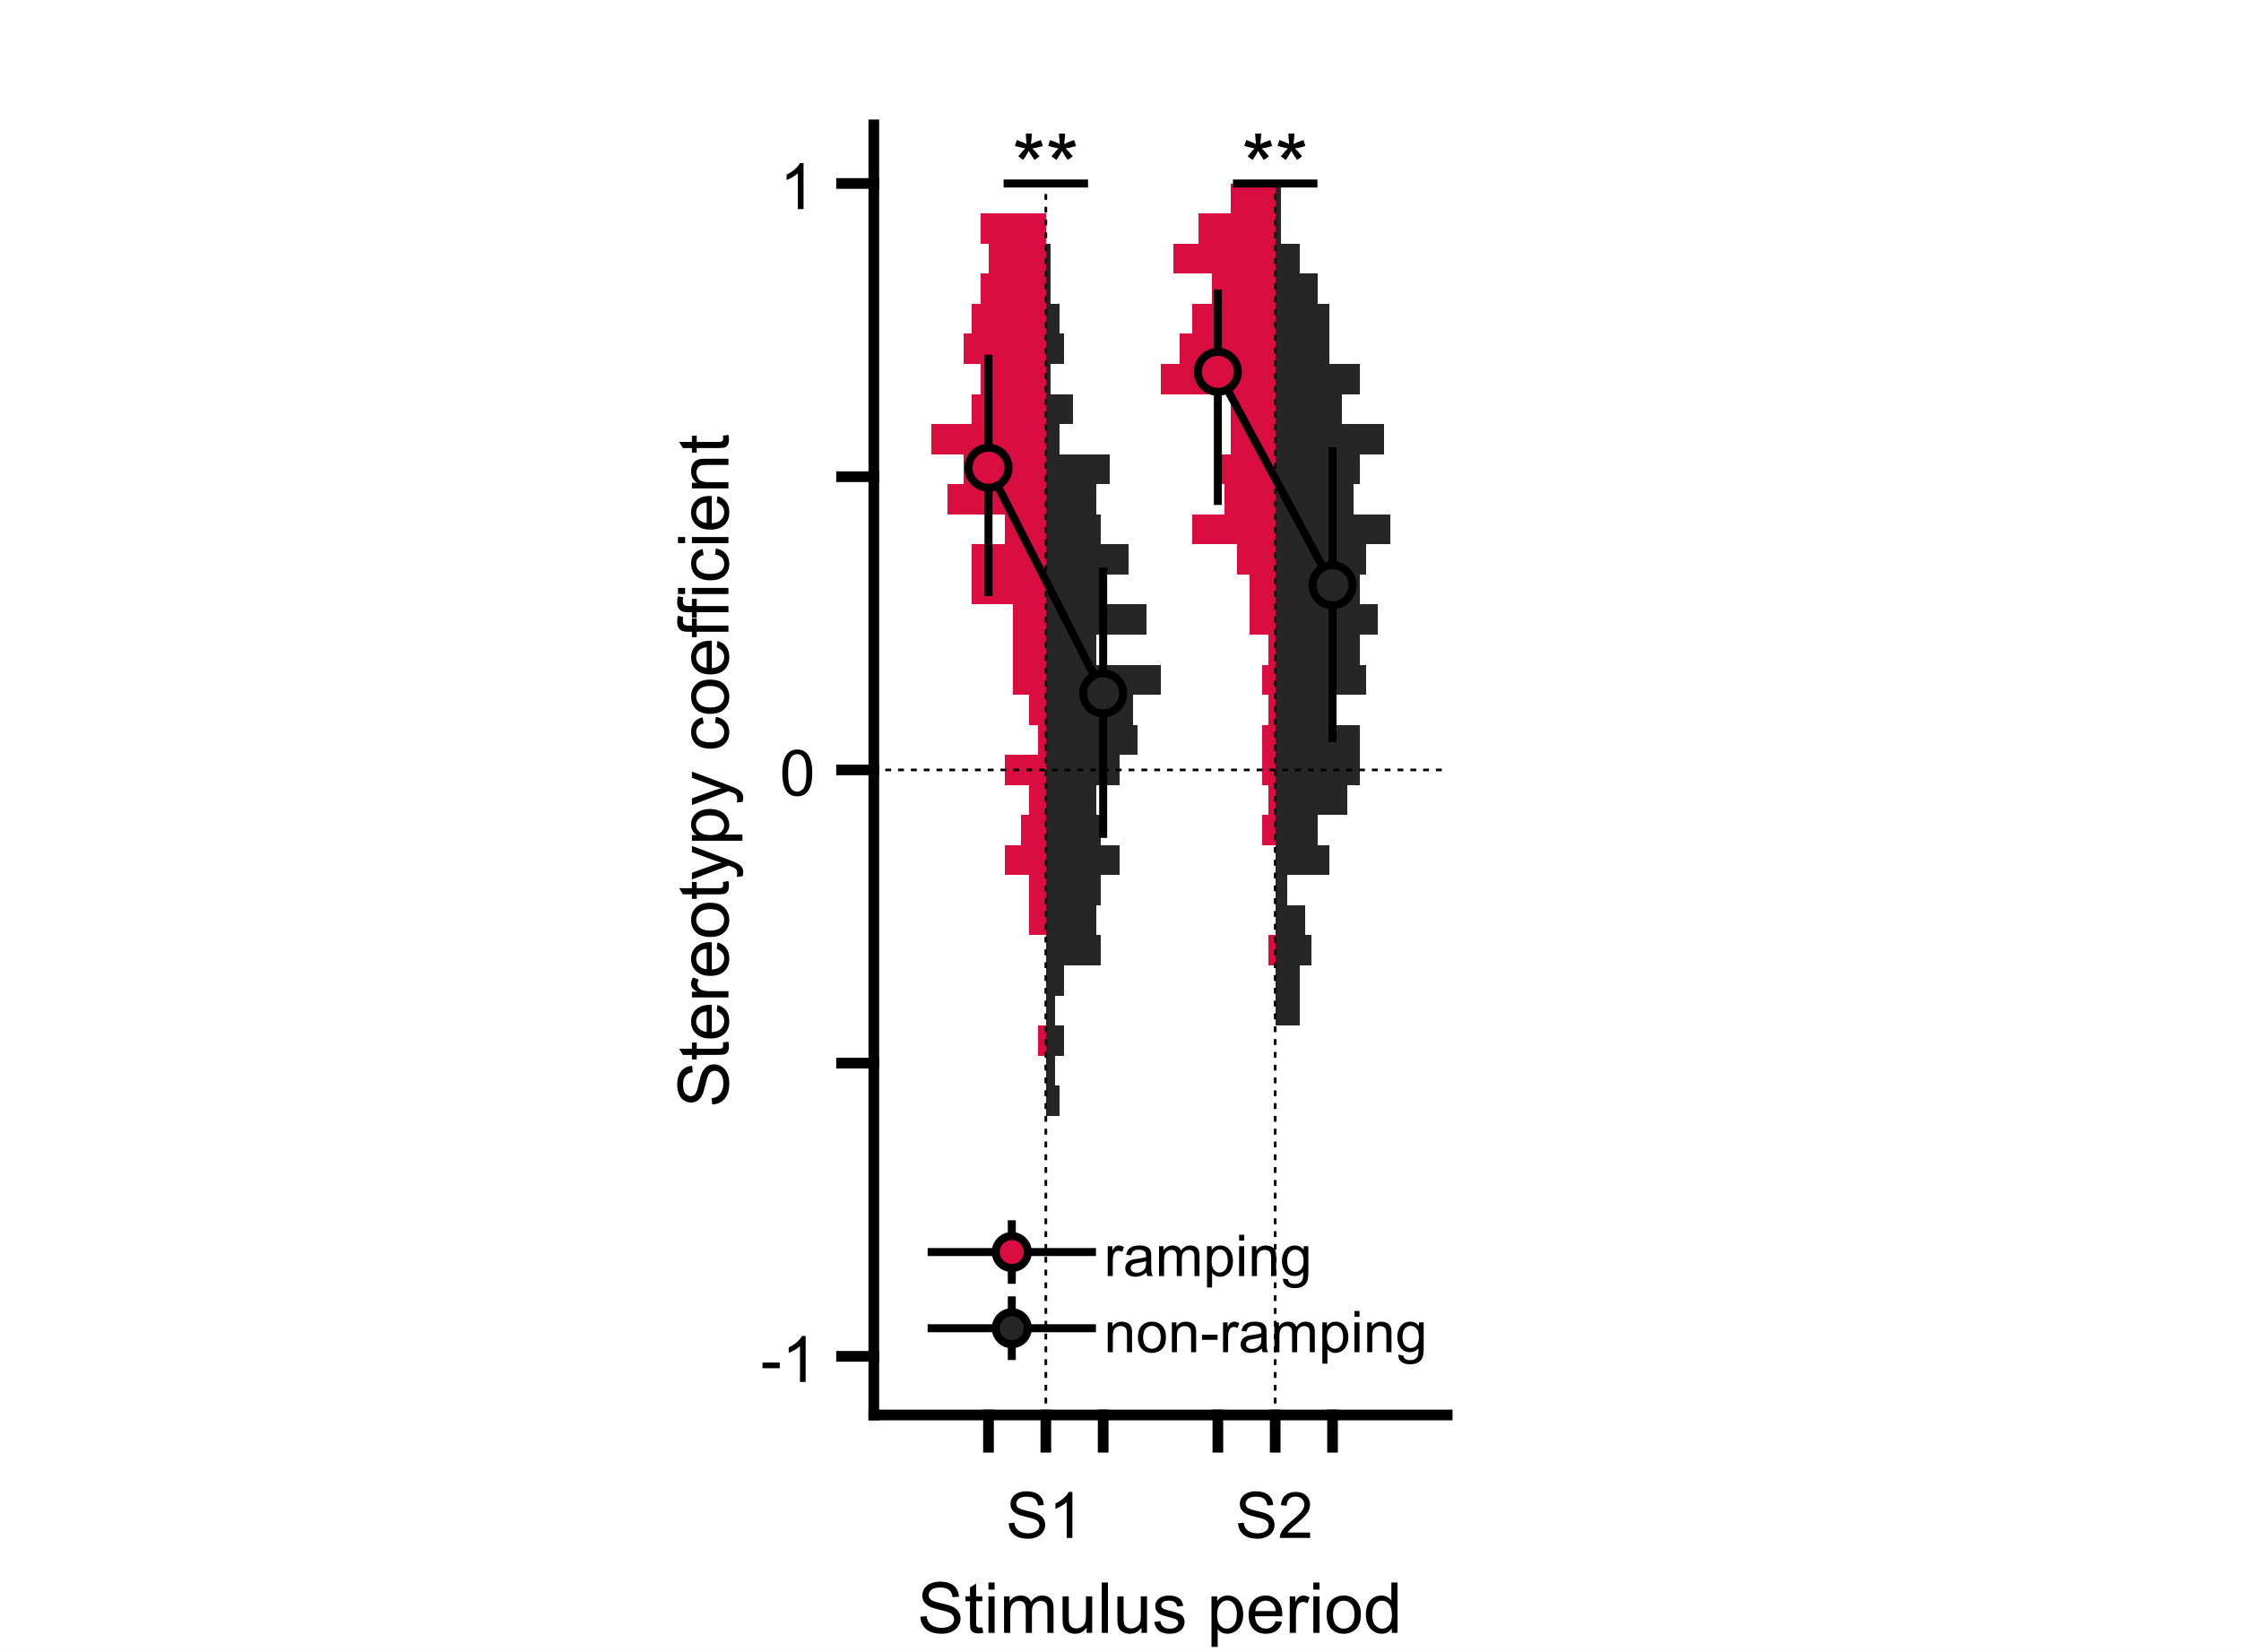 <?xml version="1.0"?>
<!DOCTYPE svg PUBLIC '-//W3C//DTD SVG 1.0//EN'
          'http://www.w3.org/TR/2001/REC-SVG-20010904/DTD/svg10.dtd'>
<svg xmlns:xlink="http://www.w3.org/1999/xlink" style="fill-opacity:1; color-rendering:auto; color-interpolation:auto; text-rendering:auto; stroke:black; stroke-linecap:square; stroke-miterlimit:10; shape-rendering:auto; stroke-opacity:1; fill:black; stroke-dasharray:none; font-weight:normal; stroke-width:1; font-family:'Dialog'; font-style:normal; stroke-linejoin:miter; font-size:12px; stroke-dashoffset:0; image-rendering:auto;" width="700" height="516" xmlns="http://www.w3.org/2000/svg"
><rect width="100%" height="100%" fill="#808080" stroke="none"/><!--Generated by the Batik Graphics2D SVG Generator--><defs id="genericDefs"
  /><g
  ><defs id="defs1"
    ><clipPath clipPathUnits="userSpaceOnUse" id="clipPath1"
      ><path d="M0 0 L700 0 L700 516 L0 516 L0 0 Z"
      /></clipPath
    ></defs
    ><g style="fill:white; stroke:white;"
    ><rect x="0" y="0" width="700" style="clip-path:url(#clipPath1); stroke:none;" height="516"
    /></g
    ><g style="fill:white; text-rendering:optimizeSpeed; color-rendering:optimizeSpeed; image-rendering:optimizeSpeed; shape-rendering:crispEdges; stroke:white; color-interpolation:sRGB;"
    ><rect x="0" width="700" height="516" y="0" style="stroke:none;"
    /></g
    ><g style="text-rendering:geometricPrecision; stroke-width:3.333; color-interpolation:linearRGB; color-rendering:optimizeQuality; image-rendering:optimizeQuality; stroke-linejoin:round;"
    ><line y2="442" style="fill:none;" x1="272.945" x2="452.055" y1="442"
      /><line y2="452.075" style="fill:none;" x1="308.767" x2="308.767" y1="442"
      /><line y2="452.075" style="fill:none;" x1="326.678" x2="326.678" y1="442"
      /><line y2="452.075" style="fill:none;" x1="344.589" x2="344.589" y1="442"
      /><line y2="452.075" style="fill:none;" x1="380.411" x2="380.411" y1="442"
      /><line y2="452.075" style="fill:none;" x1="398.322" x2="398.322" y1="442"
      /><line y2="452.075" style="fill:none;" x1="416.233" x2="416.233" y1="442"
    /></g
    ><g transform="translate(326.678,459.408)" style="font-size:20px; text-rendering:geometricPrecision; color-rendering:optimizeQuality; image-rendering:optimizeQuality; font-family:'SansSerif'; color-interpolation:linearRGB;"
    ><path style="stroke:none;" d="M-11.594 16.406 L-9.812 16.25 Q-9.688 17.312 -9.227 18 Q-8.766 18.688 -7.789 19.117 Q-6.812 19.547 -5.578 19.547 Q-4.5 19.547 -3.672 19.227 Q-2.844 18.906 -2.438 18.344 Q-2.031 17.781 -2.031 17.109 Q-2.031 16.438 -2.422 15.938 Q-2.812 15.438 -3.703 15.094 Q-4.281 14.859 -6.258 14.391 Q-8.234 13.922 -9.016 13.5 Q-10.047 12.969 -10.547 12.172 Q-11.047 11.375 -11.047 10.391 Q-11.047 9.297 -10.438 8.359 Q-9.828 7.422 -8.641 6.93 Q-7.453 6.438 -6.016 6.438 Q-4.422 6.438 -3.203 6.953 Q-1.984 7.469 -1.336 8.461 Q-0.688 9.453 -0.641 10.719 L-2.453 10.859 Q-2.594 9.5 -3.438 8.805 Q-4.281 8.109 -5.938 8.109 Q-7.656 8.109 -8.445 8.742 Q-9.234 9.375 -9.234 10.25 Q-9.234 11.031 -8.672 11.531 Q-8.125 12.031 -5.812 12.547 Q-3.5 13.062 -2.641 13.453 Q-1.391 14.031 -0.797 14.914 Q-0.203 15.797 -0.203 16.953 Q-0.203 18.094 -0.859 19.109 Q-1.516 20.125 -2.742 20.688 Q-3.969 21.25 -5.5 21.25 Q-7.438 21.25 -8.75 20.68 Q-10.062 20.109 -10.812 18.969 Q-11.562 17.828 -11.594 16.406 ZM8.293 21 L6.527 21 L6.527 9.797 Q5.902 10.406 4.871 11.008 Q3.84 11.609 3.012 11.922 L3.012 10.219 Q4.496 9.531 5.598 8.539 Q6.699 7.547 7.152 6.625 L8.293 6.625 L8.293 21 Z"
    /></g
    ><g transform="translate(398.322,459.408)" style="font-size:20px; text-rendering:geometricPrecision; color-rendering:optimizeQuality; image-rendering:optimizeQuality; font-family:'SansSerif'; color-interpolation:linearRGB;"
    ><path style="stroke:none;" d="M-11.594 16.406 L-9.812 16.25 Q-9.688 17.312 -9.227 18 Q-8.766 18.688 -7.789 19.117 Q-6.812 19.547 -5.578 19.547 Q-4.5 19.547 -3.672 19.227 Q-2.844 18.906 -2.438 18.344 Q-2.031 17.781 -2.031 17.109 Q-2.031 16.438 -2.422 15.938 Q-2.812 15.438 -3.703 15.094 Q-4.281 14.859 -6.258 14.391 Q-8.234 13.922 -9.016 13.5 Q-10.047 12.969 -10.547 12.172 Q-11.047 11.375 -11.047 10.391 Q-11.047 9.297 -10.438 8.359 Q-9.828 7.422 -8.641 6.93 Q-7.453 6.438 -6.016 6.438 Q-4.422 6.438 -3.203 6.953 Q-1.984 7.469 -1.336 8.461 Q-0.688 9.453 -0.641 10.719 L-2.453 10.859 Q-2.594 9.5 -3.438 8.805 Q-4.281 8.109 -5.938 8.109 Q-7.656 8.109 -8.445 8.742 Q-9.234 9.375 -9.234 10.25 Q-9.234 11.031 -8.672 11.531 Q-8.125 12.031 -5.812 12.547 Q-3.5 13.062 -2.641 13.453 Q-1.391 14.031 -0.797 14.914 Q-0.203 15.797 -0.203 16.953 Q-0.203 18.094 -0.859 19.109 Q-1.516 20.125 -2.742 20.688 Q-3.969 21.25 -5.5 21.25 Q-7.438 21.25 -8.75 20.68 Q-10.062 20.109 -10.812 18.969 Q-11.562 17.828 -11.594 16.406 ZM10.902 19.312 L10.902 21 L1.449 21 Q1.434 20.359 1.652 19.781 Q2.012 18.812 2.809 17.875 Q3.606 16.938 5.106 15.703 Q7.449 13.797 8.27 12.68 Q9.09 11.562 9.09 10.562 Q9.09 9.516 8.34 8.797 Q7.59 8.078 6.387 8.078 Q5.121 8.078 4.356 8.844 Q3.59 9.609 3.59 10.953 L1.777 10.766 Q1.965 8.75 3.176 7.688 Q4.387 6.625 6.434 6.625 Q8.48 6.625 9.684 7.766 Q10.887 8.906 10.887 10.594 Q10.887 11.453 10.535 12.289 Q10.184 13.125 9.371 14.039 Q8.559 14.953 6.668 16.562 Q5.074 17.891 4.629 18.359 Q4.184 18.828 3.887 19.312 L10.902 19.312 Z"
    /></g
    ><g transform="translate(362.5,487.075)" style="font-size:22px; text-rendering:geometricPrecision; color-rendering:optimizeQuality; image-rendering:optimizeQuality; font-family:'SansSerif'; color-interpolation:linearRGB;"
    ><path style="stroke:none;" d="M-75.016 17.938 L-73.047 17.766 Q-72.906 18.953 -72.398 19.711 Q-71.891 20.469 -70.812 20.938 Q-69.734 21.406 -68.391 21.406 Q-67.203 21.406 -66.289 21.047 Q-65.375 20.688 -64.93 20.07 Q-64.484 19.453 -64.484 18.719 Q-64.484 17.984 -64.914 17.43 Q-65.344 16.875 -66.328 16.5 Q-66.969 16.25 -69.141 15.734 Q-71.312 15.219 -72.172 14.75 Q-73.297 14.156 -73.852 13.281 Q-74.406 12.406 -74.406 11.328 Q-74.406 10.125 -73.734 9.094 Q-73.062 8.062 -71.758 7.523 Q-70.453 6.984 -68.859 6.984 Q-67.109 6.984 -65.773 7.547 Q-64.438 8.109 -63.719 9.203 Q-63 10.297 -62.953 11.688 L-64.953 11.844 Q-65.109 10.344 -66.039 9.578 Q-66.969 8.812 -68.781 8.812 Q-70.672 8.812 -71.539 9.508 Q-72.406 10.203 -72.406 11.188 Q-72.406 12.031 -71.781 12.578 Q-71.188 13.125 -68.648 13.703 Q-66.109 14.281 -65.156 14.703 Q-63.781 15.344 -63.125 16.312 Q-62.469 17.281 -62.469 18.547 Q-62.469 19.812 -63.195 20.922 Q-63.922 22.031 -65.266 22.648 Q-66.609 23.266 -68.297 23.266 Q-70.438 23.266 -71.883 22.641 Q-73.328 22.016 -74.148 20.766 Q-74.969 19.516 -75.016 17.938 ZM-55.654 21.266 L-55.373 22.984 Q-56.185 23.156 -56.842 23.156 Q-57.889 23.156 -58.467 22.82 Q-59.045 22.484 -59.279 21.945 Q-59.514 21.406 -59.514 19.656 L-59.514 13.094 L-60.935 13.094 L-60.935 11.594 L-59.514 11.594 L-59.514 8.766 L-57.592 7.609 L-57.592 11.594 L-55.654 11.594 L-55.654 13.094 L-57.592 13.094 L-57.592 19.766 Q-57.592 20.594 -57.49 20.828 Q-57.389 21.062 -57.162 21.203 Q-56.935 21.344 -56.498 21.344 Q-56.185 21.344 -55.654 21.266 ZM-53.745 9.469 L-53.745 7.25 L-51.823 7.25 L-51.823 9.469 L-53.745 9.469 ZM-53.745 23 L-53.745 11.594 L-51.823 11.594 L-51.823 23 L-53.745 23 ZM-48.873 23 L-48.873 11.594 L-47.139 11.594 L-47.139 13.188 Q-46.607 12.359 -45.717 11.844 Q-44.826 11.328 -43.685 11.328 Q-42.42 11.328 -41.607 11.859 Q-40.795 12.391 -40.467 13.328 Q-39.107 11.328 -36.935 11.328 Q-35.248 11.328 -34.334 12.273 Q-33.42 13.219 -33.42 15.172 L-33.42 23 L-35.342 23 L-35.342 15.812 Q-35.342 14.656 -35.529 14.141 Q-35.717 13.625 -36.209 13.32 Q-36.701 13.016 -37.373 13.016 Q-38.576 13.016 -39.373 13.812 Q-40.17 14.609 -40.17 16.375 L-40.17 23 L-42.092 23 L-42.092 15.594 Q-42.092 14.297 -42.568 13.656 Q-43.045 13.016 -44.123 13.016 Q-44.935 13.016 -45.631 13.445 Q-46.326 13.875 -46.631 14.695 Q-46.935 15.516 -46.935 17.078 L-46.935 23 L-48.873 23 ZM-23.078 23 L-23.078 21.328 Q-24.406 23.266 -26.688 23.266 Q-27.703 23.266 -28.578 22.875 Q-29.453 22.484 -29.875 21.898 Q-30.297 21.312 -30.469 20.469 Q-30.594 19.891 -30.594 18.656 L-30.594 11.594 L-28.656 11.594 L-28.656 17.922 Q-28.656 19.438 -28.547 19.953 Q-28.359 20.719 -27.766 21.156 Q-27.172 21.594 -26.312 21.594 Q-25.438 21.594 -24.672 21.148 Q-23.906 20.703 -23.594 19.938 Q-23.281 19.172 -23.281 17.703 L-23.281 11.594 L-21.344 11.594 L-21.344 23 L-23.078 23 ZM-18.358 23 L-18.358 7.25 L-16.421 7.25 L-16.421 23 L-18.358 23 ZM-5.955 23 L-5.955 21.328 Q-7.283 23.266 -9.565 23.266 Q-10.58 23.266 -11.455 22.875 Q-12.33 22.484 -12.752 21.898 Q-13.174 21.312 -13.346 20.469 Q-13.471 19.891 -13.471 18.656 L-13.471 11.594 L-11.533 11.594 L-11.533 17.922 Q-11.533 19.438 -11.424 19.953 Q-11.236 20.719 -10.643 21.156 Q-10.049 21.594 -9.19 21.594 Q-8.315 21.594 -7.549 21.148 Q-6.783 20.703 -6.471 19.938 Q-6.158 19.172 -6.158 17.703 L-6.158 11.594 L-4.221 11.594 L-4.221 23 L-5.955 23 ZM-1.97 19.594 L-0.048 19.297 Q0.108 20.438 0.843 21.055 Q1.577 21.672 2.905 21.672 Q4.233 21.672 4.882 21.125 Q5.53 20.578 5.53 19.859 Q5.53 19.203 4.952 18.828 Q4.561 18.562 2.983 18.172 Q0.843 17.625 0.022 17.234 Q-0.798 16.844 -1.22 16.148 Q-1.642 15.453 -1.642 14.625 Q-1.642 13.859 -1.29 13.211 Q-0.939 12.562 -0.345 12.125 Q0.108 11.797 0.89 11.562 Q1.671 11.328 2.562 11.328 Q3.905 11.328 4.921 11.719 Q5.936 12.109 6.421 12.766 Q6.905 13.422 7.077 14.531 L5.186 14.797 Q5.061 13.906 4.444 13.414 Q3.827 12.922 2.702 12.922 Q1.358 12.922 0.796 13.359 Q0.233 13.797 0.233 14.391 Q0.233 14.766 0.468 15.078 Q0.702 15.391 1.202 15.594 Q1.499 15.688 2.905 16.078 Q4.968 16.625 5.78 16.977 Q6.593 17.328 7.054 17.992 Q7.515 18.656 7.515 19.641 Q7.515 20.609 6.952 21.469 Q6.39 22.328 5.319 22.797 Q4.249 23.266 2.905 23.266 Q0.686 23.266 -0.477 22.336 Q-1.642 21.406 -1.97 19.594 ZM15.924 27.375 L15.924 11.594 L17.689 11.594 L17.689 13.078 Q18.299 12.203 19.088 11.766 Q19.877 11.328 20.986 11.328 Q22.455 11.328 23.572 12.086 Q24.689 12.844 25.26 14.211 Q25.83 15.578 25.83 17.203 Q25.83 18.953 25.197 20.359 Q24.564 21.766 23.369 22.516 Q22.174 23.266 20.846 23.266 Q19.893 23.266 19.119 22.852 Q18.346 22.438 17.861 21.812 L17.861 27.375 L15.924 27.375 ZM17.674 17.359 Q17.674 19.562 18.564 20.617 Q19.455 21.672 20.721 21.672 Q22.018 21.672 22.932 20.578 Q23.846 19.484 23.846 17.203 Q23.846 15.016 22.947 13.93 Q22.049 12.844 20.814 12.844 Q19.58 12.844 18.627 14 Q17.674 15.156 17.674 17.359 ZM35.972 19.328 L37.972 19.578 Q37.487 21.328 36.214 22.297 Q34.94 23.266 32.94 23.266 Q30.44 23.266 28.98 21.719 Q27.519 20.172 27.519 17.391 Q27.519 14.516 28.995 12.922 Q30.472 11.328 32.847 11.328 Q35.128 11.328 36.581 12.891 Q38.034 14.453 38.034 17.281 Q38.034 17.453 38.019 17.797 L29.503 17.797 Q29.612 19.672 30.573 20.672 Q31.534 21.672 32.956 21.672 Q34.019 21.672 34.769 21.109 Q35.519 20.547 35.972 19.328 ZM29.612 16.203 L35.987 16.203 Q35.862 14.766 35.253 14.047 Q34.331 12.922 32.862 12.922 Q31.534 12.922 30.628 13.812 Q29.722 14.703 29.612 16.203 ZM40.363 23 L40.363 11.594 L42.113 11.594 L42.113 13.328 Q42.77 12.109 43.34 11.719 Q43.91 11.328 44.582 11.328 Q45.566 11.328 46.566 11.953 L45.91 13.75 Q45.191 13.328 44.488 13.328 Q43.848 13.328 43.348 13.711 Q42.848 14.094 42.629 14.766 Q42.301 15.797 42.301 17.031 L42.301 23 L40.363 23 ZM47.736 9.469 L47.736 7.25 L49.658 7.25 L49.658 9.469 L47.736 9.469 ZM47.736 23 L47.736 11.594 L49.658 11.594 L49.658 23 L47.736 23 ZM51.89 17.297 Q51.89 14.125 53.655 12.594 Q55.124 11.328 57.233 11.328 Q59.593 11.328 61.085 12.875 Q62.577 14.422 62.577 17.141 Q62.577 19.344 61.913 20.602 Q61.249 21.859 59.991 22.562 Q58.733 23.266 57.233 23.266 Q54.843 23.266 53.366 21.727 Q51.89 20.188 51.89 17.297 ZM53.874 17.297 Q53.874 19.484 54.827 20.578 Q55.78 21.672 57.233 21.672 Q58.671 21.672 59.632 20.57 Q60.593 19.469 60.593 17.234 Q60.593 15.109 59.632 14.023 Q58.671 12.938 57.233 12.938 Q55.78 12.938 54.827 14.023 Q53.874 15.109 53.874 17.297 ZM72.25 23 L72.25 21.562 Q71.156 23.266 69.047 23.266 Q67.688 23.266 66.547 22.508 Q65.406 21.75 64.773 20.406 Q64.141 19.062 64.141 17.312 Q64.141 15.594 64.711 14.203 Q65.281 12.812 66.422 12.07 Q67.562 11.328 68.969 11.328 Q70 11.328 70.805 11.766 Q71.609 12.203 72.109 12.906 L72.109 7.25 L74.031 7.25 L74.031 23 L72.25 23 ZM66.125 17.312 Q66.125 19.5 67.055 20.586 Q67.984 21.672 69.234 21.672 Q70.5 21.672 71.391 20.633 Q72.281 19.594 72.281 17.469 Q72.281 15.125 71.375 14.031 Q70.469 12.938 69.156 12.938 Q67.859 12.938 66.992 13.992 Q66.125 15.047 66.125 17.312 Z"
    /></g
    ><g style="text-rendering:geometricPrecision; stroke-width:3.333; color-interpolation:linearRGB; color-rendering:optimizeQuality; image-rendering:optimizeQuality; stroke-linejoin:round;"
    ><line y2="39" style="fill:none;" x1="272.945" x2="272.945" y1="442"
      /><line y2="423.682" style="fill:none;" x1="272.945" x2="262.869" y1="423.682"
      /><line y2="332.091" style="fill:none;" x1="272.945" x2="262.869" y1="332.091"
      /><line y2="240.5" style="fill:none;" x1="272.945" x2="262.869" y1="240.5"
      /><line y2="148.909" style="fill:none;" x1="272.945" x2="262.869" y1="148.909"
      /><line y2="57.318" style="fill:none;" x1="272.945" x2="262.869" y1="57.318"
    /></g
    ><g transform="translate(255.536,423.682)" style="font-size:20px; text-rendering:geometricPrecision; color-rendering:optimizeQuality; image-rendering:optimizeQuality; font-family:'SansSerif'; color-interpolation:linearRGB;"
    ><path style="stroke:none;" d="M-17.359 3.703 L-17.359 1.938 L-11.969 1.938 L-11.969 3.703 L-17.359 3.703 ZM-3.887 8 L-5.652 8 L-5.652 -3.203 Q-6.277 -2.594 -7.309 -1.992 Q-8.34 -1.391 -9.168 -1.078 L-9.168 -2.781 Q-7.684 -3.469 -6.582 -4.461 Q-5.481 -5.453 -5.027 -6.375 L-3.887 -6.375 L-3.887 8 Z"
    /></g
    ><g transform="translate(255.536,240.5)" style="font-size:20px; text-rendering:geometricPrecision; color-rendering:optimizeQuality; image-rendering:optimizeQuality; font-family:'SansSerif'; color-interpolation:linearRGB;"
    ><path style="stroke:none;" d="M-11.172 0.938 Q-11.172 -1.594 -10.648 -3.148 Q-10.125 -4.703 -9.094 -5.539 Q-8.062 -6.375 -6.5 -6.375 Q-5.344 -6.375 -4.477 -5.914 Q-3.609 -5.453 -3.047 -4.578 Q-2.484 -3.703 -2.156 -2.445 Q-1.828 -1.188 -1.828 0.938 Q-1.828 3.453 -2.352 5 Q-2.875 6.547 -3.898 7.398 Q-4.922 8.25 -6.5 8.25 Q-8.578 8.25 -9.75 6.766 Q-11.172 4.969 -11.172 0.938 ZM-9.359 0.938 Q-9.359 4.469 -8.539 5.633 Q-7.719 6.797 -6.5 6.797 Q-5.297 6.797 -4.469 5.625 Q-3.641 4.453 -3.641 0.938 Q-3.641 -2.594 -4.469 -3.758 Q-5.297 -4.922 -6.516 -4.922 Q-7.734 -4.922 -8.453 -3.891 Q-9.359 -2.594 -9.359 0.938 Z"
    /></g
    ><g transform="translate(255.536,57.318)" style="font-size:20px; text-rendering:geometricPrecision; color-rendering:optimizeQuality; image-rendering:optimizeQuality; font-family:'SansSerif'; color-interpolation:linearRGB;"
    ><path style="stroke:none;" d="M-4.547 8 L-6.312 8 L-6.312 -3.203 Q-6.938 -2.594 -7.969 -1.992 Q-9 -1.391 -9.828 -1.078 L-9.828 -2.781 Q-8.344 -3.469 -7.242 -4.461 Q-6.141 -5.453 -5.688 -6.375 L-4.547 -6.375 L-4.547 8 Z"
    /></g
    ><g transform="translate(232.536,240.5) rotate(-90)" style="font-size:22px; text-rendering:geometricPrecision; color-rendering:optimizeQuality; image-rendering:optimizeQuality; font-family:'SansSerif'; color-interpolation:linearRGB;"
    ><path style="stroke:none;" d="M-104.516 -10.062 L-102.547 -10.234 Q-102.406 -9.047 -101.898 -8.289 Q-101.391 -7.531 -100.312 -7.062 Q-99.234 -6.594 -97.891 -6.594 Q-96.703 -6.594 -95.789 -6.953 Q-94.875 -7.312 -94.43 -7.93 Q-93.984 -8.547 -93.984 -9.281 Q-93.984 -10.016 -94.414 -10.57 Q-94.844 -11.125 -95.828 -11.5 Q-96.469 -11.75 -98.641 -12.266 Q-100.812 -12.781 -101.672 -13.25 Q-102.797 -13.844 -103.352 -14.719 Q-103.906 -15.594 -103.906 -16.672 Q-103.906 -17.875 -103.234 -18.906 Q-102.562 -19.938 -101.258 -20.477 Q-99.953 -21.016 -98.359 -21.016 Q-96.609 -21.016 -95.273 -20.453 Q-93.938 -19.891 -93.219 -18.797 Q-92.5 -17.703 -92.453 -16.312 L-94.453 -16.156 Q-94.609 -17.656 -95.539 -18.422 Q-96.469 -19.188 -98.281 -19.188 Q-100.172 -19.188 -101.039 -18.492 Q-101.906 -17.797 -101.906 -16.812 Q-101.906 -15.969 -101.281 -15.422 Q-100.688 -14.875 -98.148 -14.297 Q-95.609 -13.719 -94.656 -13.297 Q-93.281 -12.656 -92.625 -11.688 Q-91.969 -10.719 -91.969 -9.453 Q-91.969 -8.188 -92.695 -7.078 Q-93.422 -5.969 -94.766 -5.352 Q-96.109 -4.734 -97.797 -4.734 Q-99.938 -4.734 -101.383 -5.359 Q-102.828 -5.984 -103.648 -7.234 Q-104.469 -8.484 -104.516 -10.062 ZM-85.154 -6.734 L-84.873 -5.016 Q-85.686 -4.844 -86.342 -4.844 Q-87.389 -4.844 -87.967 -5.18 Q-88.545 -5.516 -88.779 -6.055 Q-89.014 -6.594 -89.014 -8.344 L-89.014 -14.906 L-90.436 -14.906 L-90.436 -16.406 L-89.014 -16.406 L-89.014 -19.234 L-87.092 -20.391 L-87.092 -16.406 L-85.154 -16.406 L-85.154 -14.906 L-87.092 -14.906 L-87.092 -8.234 Q-87.092 -7.406 -86.99 -7.172 Q-86.889 -6.938 -86.662 -6.797 Q-86.436 -6.656 -85.998 -6.656 Q-85.686 -6.656 -85.154 -6.734 ZM-75.448 -8.672 L-73.448 -8.422 Q-73.933 -6.672 -75.206 -5.703 Q-76.48 -4.734 -78.48 -4.734 Q-80.98 -4.734 -82.44 -6.281 Q-83.901 -7.828 -83.901 -10.609 Q-83.901 -13.484 -82.425 -15.078 Q-80.948 -16.672 -78.573 -16.672 Q-76.292 -16.672 -74.839 -15.109 Q-73.386 -13.547 -73.386 -10.719 Q-73.386 -10.547 -73.401 -10.203 L-81.917 -10.203 Q-81.808 -8.328 -80.847 -7.328 Q-79.886 -6.328 -78.464 -6.328 Q-77.401 -6.328 -76.651 -6.891 Q-75.901 -7.453 -75.448 -8.672 ZM-81.808 -11.797 L-75.433 -11.797 Q-75.558 -13.234 -76.167 -13.953 Q-77.089 -15.078 -78.558 -15.078 Q-79.886 -15.078 -80.792 -14.188 Q-81.698 -13.297 -81.808 -11.797 ZM-71.057 -5 L-71.057 -16.406 L-69.307 -16.406 L-69.307 -14.672 Q-68.65 -15.891 -68.08 -16.281 Q-67.51 -16.672 -66.838 -16.672 Q-65.853 -16.672 -64.853 -16.047 L-65.51 -14.25 Q-66.228 -14.672 -66.932 -14.672 Q-67.572 -14.672 -68.072 -14.289 Q-68.572 -13.906 -68.791 -13.234 Q-69.119 -12.203 -69.119 -10.969 L-69.119 -5 L-71.057 -5 ZM-55.887 -8.672 L-53.887 -8.422 Q-54.371 -6.672 -55.645 -5.703 Q-56.918 -4.734 -58.918 -4.734 Q-61.418 -4.734 -62.879 -6.281 Q-64.34 -7.828 -64.34 -10.609 Q-64.34 -13.484 -62.863 -15.078 Q-61.387 -16.672 -59.012 -16.672 Q-56.73 -16.672 -55.277 -15.109 Q-53.824 -13.547 -53.824 -10.719 Q-53.824 -10.547 -53.84 -10.203 L-62.355 -10.203 Q-62.246 -8.328 -61.285 -7.328 Q-60.324 -6.328 -58.902 -6.328 Q-57.84 -6.328 -57.09 -6.891 Q-56.34 -7.453 -55.887 -8.672 ZM-62.246 -11.797 L-55.871 -11.797 Q-55.996 -13.234 -56.605 -13.953 Q-57.527 -15.078 -58.996 -15.078 Q-60.324 -15.078 -61.23 -14.188 Q-62.137 -13.297 -62.246 -11.797 ZM-52.183 -10.703 Q-52.183 -13.875 -50.417 -15.406 Q-48.948 -16.672 -46.839 -16.672 Q-44.48 -16.672 -42.987 -15.125 Q-41.495 -13.578 -41.495 -10.859 Q-41.495 -8.656 -42.159 -7.398 Q-42.823 -6.141 -44.081 -5.438 Q-45.339 -4.734 -46.839 -4.734 Q-49.23 -4.734 -50.706 -6.273 Q-52.183 -7.812 -52.183 -10.703 ZM-50.198 -10.703 Q-50.198 -8.516 -49.245 -7.422 Q-48.292 -6.328 -46.839 -6.328 Q-45.401 -6.328 -44.44 -7.43 Q-43.48 -8.531 -43.48 -10.766 Q-43.48 -12.891 -44.44 -13.977 Q-45.401 -15.062 -46.839 -15.062 Q-48.292 -15.062 -49.245 -13.977 Q-50.198 -12.891 -50.198 -10.703 ZM-35.01 -6.734 L-34.728 -5.016 Q-35.541 -4.844 -36.197 -4.844 Q-37.244 -4.844 -37.822 -5.18 Q-38.4 -5.516 -38.635 -6.055 Q-38.869 -6.594 -38.869 -8.344 L-38.869 -14.906 L-40.291 -14.906 L-40.291 -16.406 L-38.869 -16.406 L-38.869 -19.234 L-36.947 -20.391 L-36.947 -16.406 L-35.01 -16.406 L-35.01 -14.906 L-36.947 -14.906 L-36.947 -8.234 Q-36.947 -7.406 -36.846 -7.172 Q-36.744 -6.938 -36.518 -6.797 Q-36.291 -6.656 -35.853 -6.656 Q-35.541 -6.656 -35.01 -6.734 ZM-33.21 -0.609 L-33.413 -2.422 Q-32.788 -2.25 -32.319 -2.25 Q-31.663 -2.25 -31.28 -2.461 Q-30.898 -2.672 -30.648 -3.062 Q-30.46 -3.359 -30.054 -4.5 Q-30.007 -4.672 -29.882 -4.984 L-34.21 -16.406 L-32.132 -16.406 L-29.757 -9.797 Q-29.288 -8.547 -28.929 -7.156 Q-28.601 -8.484 -28.132 -9.766 L-25.694 -16.406 L-23.757 -16.406 L-28.101 -4.812 Q-28.804 -2.922 -29.194 -2.219 Q-29.71 -1.266 -30.374 -0.82 Q-31.038 -0.375 -31.96 -0.375 Q-32.523 -0.375 -33.21 -0.609 ZM-22.116 -0.625 L-22.116 -16.406 L-20.351 -16.406 L-20.351 -14.922 Q-19.741 -15.797 -18.952 -16.234 Q-18.163 -16.672 -17.054 -16.672 Q-15.585 -16.672 -14.468 -15.914 Q-13.351 -15.156 -12.78 -13.789 Q-12.21 -12.422 -12.21 -10.797 Q-12.21 -9.047 -12.843 -7.641 Q-13.476 -6.234 -14.671 -5.484 Q-15.866 -4.734 -17.194 -4.734 Q-18.148 -4.734 -18.921 -5.148 Q-19.694 -5.562 -20.179 -6.188 L-20.179 -0.625 L-22.116 -0.625 ZM-20.366 -10.641 Q-20.366 -8.438 -19.476 -7.383 Q-18.585 -6.328 -17.319 -6.328 Q-16.023 -6.328 -15.108 -7.422 Q-14.194 -8.516 -14.194 -10.797 Q-14.194 -12.984 -15.093 -14.07 Q-15.991 -15.156 -17.226 -15.156 Q-18.46 -15.156 -19.413 -14 Q-20.366 -12.844 -20.366 -10.641 ZM-9.975 -0.609 L-10.178 -2.422 Q-9.553 -2.25 -9.084 -2.25 Q-8.428 -2.25 -8.045 -2.461 Q-7.662 -2.672 -7.412 -3.062 Q-7.225 -3.359 -6.818 -4.5 Q-6.771 -4.672 -6.646 -4.984 L-10.975 -16.406 L-8.896 -16.406 L-6.521 -9.797 Q-6.053 -8.547 -5.693 -7.156 Q-5.365 -8.484 -4.896 -9.766 L-2.459 -16.406 L-0.521 -16.406 L-4.865 -4.812 Q-5.568 -2.922 -5.959 -2.219 Q-6.475 -1.266 -7.139 -0.82 Q-7.803 -0.375 -8.725 -0.375 Q-9.287 -0.375 -9.975 -0.609 ZM14.669 -9.172 L16.575 -8.938 Q16.263 -6.969 14.981 -5.852 Q13.7 -4.734 11.825 -4.734 Q9.481 -4.734 8.06 -6.266 Q6.638 -7.797 6.638 -10.656 Q6.638 -12.516 7.247 -13.898 Q7.856 -15.281 9.114 -15.977 Q10.372 -16.672 11.841 -16.672 Q13.7 -16.672 14.88 -15.727 Q16.06 -14.781 16.388 -13.062 L14.513 -12.766 Q14.247 -13.922 13.56 -14.5 Q12.872 -15.078 11.919 -15.078 Q10.45 -15.078 9.536 -14.031 Q8.622 -12.984 8.622 -10.719 Q8.622 -8.422 9.505 -7.375 Q10.388 -6.328 11.81 -6.328 Q12.95 -6.328 13.708 -7.031 Q14.466 -7.734 14.669 -9.172 ZM17.513 -10.703 Q17.513 -13.875 19.278 -15.406 Q20.747 -16.672 22.856 -16.672 Q25.216 -16.672 26.708 -15.125 Q28.2 -13.578 28.2 -10.859 Q28.2 -8.656 27.536 -7.398 Q26.872 -6.141 25.614 -5.438 Q24.356 -4.734 22.856 -4.734 Q20.466 -4.734 18.989 -6.273 Q17.513 -7.812 17.513 -10.703 ZM19.497 -10.703 Q19.497 -8.516 20.45 -7.422 Q21.403 -6.328 22.856 -6.328 Q24.294 -6.328 25.255 -7.43 Q26.216 -8.531 26.216 -10.766 Q26.216 -12.891 25.255 -13.977 Q24.294 -15.062 22.856 -15.062 Q21.403 -15.062 20.45 -13.977 Q19.497 -12.891 19.497 -10.703 ZM38.279 -8.672 L40.279 -8.422 Q39.795 -6.672 38.522 -5.703 Q37.248 -4.734 35.248 -4.734 Q32.748 -4.734 31.287 -6.281 Q29.826 -7.828 29.826 -10.609 Q29.826 -13.484 31.303 -15.078 Q32.779 -16.672 35.154 -16.672 Q37.435 -16.672 38.889 -15.109 Q40.342 -13.547 40.342 -10.719 Q40.342 -10.547 40.326 -10.203 L31.811 -10.203 Q31.92 -8.328 32.881 -7.328 Q33.842 -6.328 35.264 -6.328 Q36.326 -6.328 37.076 -6.891 Q37.826 -7.453 38.279 -8.672 ZM31.92 -11.797 L38.295 -11.797 Q38.17 -13.234 37.56 -13.953 Q36.639 -15.078 35.17 -15.078 Q33.842 -15.078 32.935 -14.188 Q32.029 -13.297 31.92 -11.797 ZM43.155 -5 L43.155 -14.906 L41.452 -14.906 L41.452 -16.406 L43.155 -16.406 L43.155 -17.625 Q43.155 -18.766 43.358 -19.328 Q43.64 -20.078 44.343 -20.547 Q45.046 -21.016 46.327 -21.016 Q47.14 -21.016 48.124 -20.828 L47.827 -19.141 Q47.233 -19.25 46.702 -19.25 Q45.812 -19.25 45.444 -18.875 Q45.077 -18.5 45.077 -17.469 L45.077 -16.406 L47.312 -16.406 L47.312 -14.906 L45.077 -14.906 L45.077 -5 L43.155 -5 ZM49.268 -5 L49.268 -14.906 L47.565 -14.906 L47.565 -16.406 L49.268 -16.406 L49.268 -17.625 Q49.268 -18.766 49.471 -19.328 Q49.752 -20.078 50.455 -20.547 Q51.158 -21.016 52.44 -21.016 Q53.252 -21.016 54.236 -20.828 L53.94 -19.141 Q53.346 -19.25 52.815 -19.25 Q51.924 -19.25 51.557 -18.875 Q51.19 -18.5 51.19 -17.469 L51.19 -16.406 L53.424 -16.406 L53.424 -14.906 L51.19 -14.906 L51.19 -5 L49.268 -5 ZM54.942 -18.531 L54.942 -20.75 L56.864 -20.75 L56.864 -18.531 L54.942 -18.531 ZM54.942 -5 L54.942 -16.406 L56.864 -16.406 L56.864 -5 L54.942 -5 ZM67.252 -9.172 L69.158 -8.938 Q68.846 -6.969 67.564 -5.852 Q66.283 -4.734 64.408 -4.734 Q62.065 -4.734 60.643 -6.266 Q59.221 -7.797 59.221 -10.656 Q59.221 -12.516 59.83 -13.898 Q60.44 -15.281 61.697 -15.977 Q62.955 -16.672 64.424 -16.672 Q66.283 -16.672 67.463 -15.727 Q68.643 -14.781 68.971 -13.062 L67.096 -12.766 Q66.83 -13.922 66.143 -14.5 Q65.455 -15.078 64.502 -15.078 Q63.033 -15.078 62.119 -14.031 Q61.205 -12.984 61.205 -10.719 Q61.205 -8.422 62.088 -7.375 Q62.971 -6.328 64.393 -6.328 Q65.533 -6.328 66.291 -7.031 Q67.049 -7.734 67.252 -9.172 ZM70.83 -18.531 L70.83 -20.75 L72.752 -20.75 L72.752 -18.531 L70.83 -18.531 ZM70.83 -5 L70.83 -16.406 L72.752 -16.406 L72.752 -5 L70.83 -5 ZM83.515 -8.672 L85.515 -8.422 Q85.03 -6.672 83.757 -5.703 Q82.483 -4.734 80.483 -4.734 Q77.983 -4.734 76.522 -6.281 Q75.061 -7.828 75.061 -10.609 Q75.061 -13.484 76.538 -15.078 Q78.015 -16.672 80.39 -16.672 Q82.671 -16.672 84.124 -15.109 Q85.577 -13.547 85.577 -10.719 Q85.577 -10.547 85.561 -10.203 L77.046 -10.203 Q77.155 -8.328 78.116 -7.328 Q79.077 -6.328 80.499 -6.328 Q81.561 -6.328 82.311 -6.891 Q83.061 -7.453 83.515 -8.672 ZM77.155 -11.797 L83.53 -11.797 Q83.405 -13.234 82.796 -13.953 Q81.874 -15.078 80.405 -15.078 Q79.077 -15.078 78.171 -14.188 Q77.265 -13.297 77.155 -11.797 ZM87.938 -5 L87.938 -16.406 L89.672 -16.406 L89.672 -14.781 Q90.938 -16.672 93.312 -16.672 Q94.344 -16.672 95.203 -16.297 Q96.062 -15.922 96.492 -15.32 Q96.922 -14.719 97.094 -13.891 Q97.203 -13.359 97.203 -12.016 L97.203 -5 L95.266 -5 L95.266 -11.938 Q95.266 -13.125 95.047 -13.711 Q94.828 -14.297 94.25 -14.641 Q93.672 -14.984 92.891 -14.984 Q91.656 -14.984 90.766 -14.203 Q89.875 -13.422 89.875 -11.234 L89.875 -5 L87.938 -5 ZM104.392 -6.734 L104.673 -5.016 Q103.86 -4.844 103.204 -4.844 Q102.157 -4.844 101.579 -5.18 Q101.001 -5.516 100.767 -6.055 Q100.532 -6.594 100.532 -8.344 L100.532 -14.906 L99.11 -14.906 L99.11 -16.406 L100.532 -16.406 L100.532 -19.234 L102.454 -20.391 L102.454 -16.406 L104.392 -16.406 L104.392 -14.906 L102.454 -14.906 L102.454 -8.234 Q102.454 -7.406 102.556 -7.172 Q102.657 -6.938 102.884 -6.797 Q103.11 -6.656 103.548 -6.656 Q103.86 -6.656 104.392 -6.734 Z"
    /></g
    ><g style="fill:rgb(217,13,64); text-rendering:optimizeSpeed; color-rendering:optimizeSpeed; image-rendering:optimizeSpeed; shape-rendering:crispEdges; stroke:rgb(217,13,64); color-interpolation:sRGB;"
    ><path style="stroke:none;" d="M362.5 113.682 L362.5 123.076 L384.391 123.076 L384.391 132.47 L384.391 141.864 L380.411 141.864 L380.411 151.258 L382.401 151.258 L382.401 160.651 L372.451 160.651 L372.451 170.046 L386.382 170.046 L386.382 179.439 L390.362 179.439 L390.362 188.833 L390.362 198.227 L396.332 198.227 L396.332 207.621 L394.342 207.621 L394.342 217.015 L396.332 217.015 L396.332 226.409 L394.342 226.409 L394.342 235.803 L394.342 245.197 L396.332 245.197 L396.332 254.591 L394.342 254.591 L394.342 263.985 L398.322 263.985 L398.322 57.318 L384.391 57.318 L384.391 66.712 L374.441 66.712 L374.441 76.106 L366.48 76.106 L366.48 85.5 L378.421 85.5 L378.421 94.894 L372.451 94.894 L372.451 104.288 L368.47 104.288 L368.47 113.682 ZM396.332 292.167 L396.332 301.561 L398.322 301.561 L398.322 292.167 Z"
      /><path d="M407.749 292.167 L407.749 282.773 L402.093 282.773 L402.093 273.379 L415.291 273.379 L415.291 263.985 L411.52 263.985 L411.52 254.591 L420.947 254.591 L420.947 245.197 L424.718 245.197 L424.718 235.803 L424.718 226.409 L417.176 226.409 L417.176 217.015 L426.603 217.015 L426.603 207.621 L424.718 207.621 L424.718 198.227 L430.374 198.227 L430.374 188.833 L424.718 188.833 L424.718 179.439 L426.603 179.439 L426.603 170.046 L434.144 170.046 L434.144 160.651 L422.832 160.651 L422.832 151.258 L424.718 151.258 L424.718 141.864 L432.259 141.864 L432.259 132.47 L419.061 132.47 L419.061 123.076 L424.718 123.076 L424.718 113.682 L415.291 113.682 L415.291 104.288 L415.291 94.894 L411.52 94.894 L411.52 85.5 L405.864 85.5 L405.864 76.106 L400.208 76.106 L400.208 66.712 L400.208 57.318 L398.322 57.318 L398.322 320.349 L405.864 320.349 L405.864 310.955 L405.864 301.561 L409.635 301.561 L409.635 292.167 Z" style="fill:rgb(38,38,38); stroke:none;"
      /><path style="stroke:none;" d="M290.856 141.864 L301.091 141.864 L301.091 151.258 L295.973 151.258 L295.973 160.651 L313.884 160.651 L313.884 170.046 L303.649 170.046 L303.649 179.439 L303.649 188.833 L316.443 188.833 L316.443 198.227 L316.443 207.621 L316.443 217.015 L321.56 217.015 L321.56 226.409 L324.119 226.409 L324.119 235.803 L313.884 235.803 L313.884 245.197 L321.56 245.197 L321.56 254.591 L319.002 254.591 L319.002 263.985 L313.884 263.985 L313.884 273.379 L321.56 273.379 L321.56 282.773 L321.56 292.167 L326.678 292.167 L326.678 66.712 L306.208 66.712 L306.208 76.106 L308.767 76.106 L308.767 85.5 L306.208 85.5 L306.208 94.894 L303.649 94.894 L303.649 104.288 L301.091 104.288 L301.091 113.682 L306.208 113.682 L306.208 123.076 L303.649 123.076 L303.649 132.47 L290.856 132.47 ZM326.678 329.742 L326.678 320.349 L324.119 320.349 L324.119 329.742 Z"
      /><path d="M332.409 301.561 L343.872 301.561 L343.872 292.167 L342.44 292.167 L342.44 282.773 L343.872 282.773 L343.872 273.379 L349.604 273.379 L349.604 263.985 L343.872 263.985 L343.872 254.591 L342.44 254.591 L342.44 245.197 L349.604 245.197 L349.604 235.803 L355.336 235.803 L355.336 226.409 L353.903 226.409 L353.903 217.015 L362.5 217.015 L362.5 207.621 L342.44 207.621 L342.44 198.227 L358.201 198.227 L358.201 188.833 L345.305 188.833 L345.305 179.439 L352.47 179.439 L352.47 170.046 L343.872 170.046 L343.872 160.651 L342.44 160.651 L342.44 151.258 L346.738 151.258 L346.738 141.864 L330.976 141.864 L330.976 132.47 L335.275 132.47 L335.275 123.076 L328.111 123.076 L328.111 113.682 L332.409 113.682 L332.409 104.288 L330.976 104.288 L330.976 94.894 L328.111 94.894 L328.111 85.5 L328.111 76.106 L326.678 76.106 L326.678 348.53 L330.976 348.53 L330.976 339.136 L329.543 339.136 L329.543 329.742 L332.409 329.742 L332.409 320.349 L329.543 320.349 L329.543 310.955 L332.409 310.955 Z" style="fill:rgb(38,38,38); stroke:none;"
    /></g
    ><g style="stroke-linecap:butt; text-rendering:geometricPrecision; color-rendering:optimizeQuality; image-rendering:optimizeQuality; stroke-linejoin:round; color-interpolation:linearRGB; stroke-width:2.5;"
    ><line y2="216.593" style="fill:none;" x1="308.767" x2="344.589" y1="146.101"
      /><line y2="184.963" style="fill:none;" x1="308.767" x2="308.767" y1="146.101"
      /><line y2="112.048" style="fill:none;" x1="308.767" x2="308.767" y1="146.101"
    /></g
    ><g transform="translate(308.767,146.101)" style="fill:rgb(217,13,64); text-rendering:geometricPrecision; color-rendering:optimizeQuality; image-rendering:optimizeQuality; color-interpolation:linearRGB; stroke:rgb(217,13,64);"
    ><circle r="6.25" style="stroke:none;" cx="0" cy="0"
    /></g
    ><g transform="translate(308.767,146.101)" style="stroke-linecap:butt; text-rendering:geometricPrecision; color-rendering:optimizeQuality; image-rendering:optimizeQuality; stroke-linejoin:round; color-interpolation:linearRGB; stroke-width:2.5;"
    ><path style="stroke:none;" d="M0 -5 C2.761 -5 5 -2.761 5 0 L5 0 C5 2.761 2.761 5 -0 5 C-2.761 5 -5 2.761 -5 -0 C-5 -2.761 -2.761 -5 0 -5 ZM0 -7.5 C-4.142 -7.5 -7.5 -4.142 -7.5 -0 C-7.5 4.142 -4.142 7.5 -0 7.5 C4.142 7.5 7.5 4.142 7.5 0 L7.5 0 C7.5 -4.142 4.142 -7.5 0 -7.5 Z"
      /><line transform="translate(-308.767,-146.101)" x1="344.589" x2="344.589" y1="216.593" style="fill:none;" y2="260.487"
      /><line transform="translate(-308.767,-146.101)" x1="344.589" x2="344.589" y1="216.593" style="fill:none;" y2="178.529"
    /></g
    ><g transform="translate(344.589,216.593)" style="fill:rgb(38,38,38); text-rendering:geometricPrecision; color-rendering:optimizeQuality; image-rendering:optimizeQuality; color-interpolation:linearRGB; stroke:rgb(38,38,38);"
    ><circle r="6.25" style="stroke:none;" cx="0" cy="0"
    /></g
    ><g transform="translate(344.589,216.593)" style="stroke-linecap:butt; text-rendering:geometricPrecision; color-rendering:optimizeQuality; image-rendering:optimizeQuality; stroke-linejoin:round; color-interpolation:linearRGB; stroke-width:2.5;"
    ><path style="stroke:none;" d="M0 -5 C2.761 -5 5 -2.761 5 0 L5 0 C5 2.761 2.761 5 -0 5 C-2.761 5 -5 2.761 -5 -0 C-5 -2.761 -2.761 -5 0 -5 ZM0 -7.5 C-4.142 -7.5 -7.5 -4.142 -7.5 -0 C-7.5 4.142 -4.142 7.5 -0 7.5 C4.142 7.5 7.5 4.142 7.5 0 L7.5 0 C7.5 -4.142 4.142 -7.5 0 -7.5 Z"
      /><line transform="translate(-344.589,-216.593)" x1="380.411" x2="416.233" y1="116.143" style="fill:none;" y2="182.787"
      /><line transform="translate(-344.589,-216.593)" x1="380.411" x2="380.411" y1="116.143" style="fill:none;" y2="156.482"
      /><line transform="translate(-344.589,-216.593)" x1="380.411" x2="380.411" y1="116.143" style="fill:none;" y2="91.701"
    /></g
    ><g transform="translate(380.411,116.143)" style="fill:rgb(217,13,64); text-rendering:geometricPrecision; color-rendering:optimizeQuality; image-rendering:optimizeQuality; color-interpolation:linearRGB; stroke:rgb(217,13,64);"
    ><circle r="6.25" style="stroke:none;" cx="0" cy="0"
    /></g
    ><g transform="translate(380.411,116.143)" style="stroke-linecap:butt; text-rendering:geometricPrecision; color-rendering:optimizeQuality; image-rendering:optimizeQuality; stroke-linejoin:round; color-interpolation:linearRGB; stroke-width:2.5;"
    ><path style="stroke:none;" d="M0 -5 C2.761 -5 5 -2.761 5 0 L5 0 C5 2.761 2.761 5 -0 5 C-2.761 5 -5 2.761 -5 -0 C-5 -2.761 -2.761 -5 0 -5 ZM0 -7.5 C-4.142 -7.5 -7.5 -4.142 -7.5 -0 C-7.5 4.142 -4.142 7.5 -0 7.5 C4.142 7.5 7.5 4.142 7.5 0 L7.5 0 C7.5 -4.142 4.142 -7.5 0 -7.5 Z"
      /><line transform="translate(-380.411,-116.143)" x1="416.233" x2="416.233" y1="182.787" style="fill:none;" y2="230.56"
      /><line transform="translate(-380.411,-116.143)" x1="416.233" x2="416.233" y1="182.787" style="fill:none;" y2="140.97"
    /></g
    ><g transform="translate(416.233,182.787)" style="fill:rgb(38,38,38); text-rendering:geometricPrecision; color-rendering:optimizeQuality; image-rendering:optimizeQuality; color-interpolation:linearRGB; stroke:rgb(38,38,38);"
    ><circle r="6.25" style="stroke:none;" cx="0" cy="0"
    /></g
    ><g transform="translate(416.233,182.787)" style="stroke-linecap:butt; text-rendering:geometricPrecision; color-rendering:optimizeQuality; image-rendering:optimizeQuality; stroke-linejoin:round; color-interpolation:linearRGB; stroke-width:2.5;"
    ><path style="stroke:none;" d="M0 -5 C2.761 -5 5 -2.761 5 0 L5 0 C5 2.761 2.761 5 -0 5 C-2.761 5 -5 2.761 -5 -0 C-5 -2.761 -2.761 -5 0 -5 ZM0 -7.5 C-4.142 -7.5 -7.5 -4.142 -7.5 -0 C-7.5 4.142 -4.142 7.5 -0 7.5 C4.142 7.5 7.5 4.142 7.5 0 L7.5 0 C7.5 -4.142 4.142 -7.5 0 -7.5 Z"
    /></g
    ><g style="stroke-linecap:butt; text-rendering:geometricPrecision; image-rendering:optimizeQuality; color-rendering:optimizeQuality; stroke-linejoin:bevel; stroke-dasharray:1,3; color-interpolation:linearRGB; stroke-width:0.833; stroke-miterlimit:1;"
    ><line y2="240.5" style="fill:none;" x1="272.945" x2="452.055" y1="240.5"
      /><line y2="57.318" style="fill:none;" x1="326.678" x2="326.678" y1="442"
    /></g
    ><g style="stroke-linecap:butt; text-rendering:geometricPrecision; color-rendering:optimizeQuality; image-rendering:optimizeQuality; stroke-linejoin:round; color-interpolation:linearRGB; stroke-width:2.5;"
    ><line y2="57.318" style="fill:none;" x1="314.737" x2="338.618" y1="57.318"
    /></g
    ><g transform="translate(326.678,67.393)" style="font-size:26.667px; text-rendering:geometricPrecision; color-rendering:optimizeQuality; image-rendering:optimizeQuality; font-family:'SansSerif'; color-interpolation:linearRGB;"
    ><path style="stroke:none;" d="M-9.656 -21.781 L-9.047 -23.656 Q-6.953 -22.922 -6 -22.375 Q-6.25 -24.766 -6.266 -25.656 L-4.359 -25.656 Q-4.391 -24.359 -4.656 -22.391 Q-3.297 -23.078 -1.547 -23.656 L-0.938 -21.781 Q-2.609 -21.234 -4.219 -21.047 Q-3.422 -20.344 -1.953 -18.547 L-3.531 -17.438 Q-4.297 -18.469 -5.344 -20.266 Q-6.328 -18.406 -7.062 -17.438 L-8.609 -18.547 Q-7.078 -20.438 -6.422 -21.047 Q-8.125 -21.375 -9.656 -21.781 ZM0.717 -21.781 L1.327 -23.656 Q3.42 -22.922 4.374 -22.375 Q4.124 -24.766 4.108 -25.656 L6.014 -25.656 Q5.983 -24.359 5.717 -22.391 Q7.077 -23.078 8.827 -23.656 L9.436 -21.781 Q7.764 -21.234 6.155 -21.047 Q6.952 -20.344 8.42 -18.547 L6.842 -17.438 Q6.077 -18.469 5.03 -20.266 Q4.045 -18.406 3.311 -17.438 L1.764 -18.547 Q3.295 -20.438 3.952 -21.047 Q2.249 -21.375 0.717 -21.781 Z"
    /></g
    ><g style="stroke-linecap:butt; text-rendering:geometricPrecision; image-rendering:optimizeQuality; color-rendering:optimizeQuality; stroke-linejoin:bevel; stroke-dasharray:1,3; color-interpolation:linearRGB; stroke-width:0.833; stroke-miterlimit:1;"
    ><line y2="57.318" style="fill:none;" x1="398.322" x2="398.322" y1="442"
    /></g
    ><g style="stroke-linecap:butt; text-rendering:geometricPrecision; color-rendering:optimizeQuality; image-rendering:optimizeQuality; stroke-linejoin:round; color-interpolation:linearRGB; stroke-width:2.5;"
    ><line y2="57.318" style="fill:none;" x1="386.382" x2="410.263" y1="57.318"
    /></g
    ><g transform="translate(398.322,67.393)" style="font-size:26.667px; text-rendering:geometricPrecision; color-rendering:optimizeQuality; image-rendering:optimizeQuality; font-family:'SansSerif'; color-interpolation:linearRGB;"
    ><path style="stroke:none;" d="M-9.656 -21.781 L-9.047 -23.656 Q-6.953 -22.922 -6 -22.375 Q-6.25 -24.766 -6.266 -25.656 L-4.359 -25.656 Q-4.391 -24.359 -4.656 -22.391 Q-3.297 -23.078 -1.547 -23.656 L-0.938 -21.781 Q-2.609 -21.234 -4.219 -21.047 Q-3.422 -20.344 -1.953 -18.547 L-3.531 -17.438 Q-4.297 -18.469 -5.344 -20.266 Q-6.328 -18.406 -7.062 -17.438 L-8.609 -18.547 Q-7.078 -20.438 -6.422 -21.047 Q-8.125 -21.375 -9.656 -21.781 ZM0.717 -21.781 L1.327 -23.656 Q3.42 -22.922 4.374 -22.375 Q4.124 -24.766 4.108 -25.656 L6.014 -25.656 Q5.983 -24.359 5.717 -22.391 Q7.077 -23.078 8.827 -23.656 L9.436 -21.781 Q7.764 -21.234 6.155 -21.047 Q6.952 -20.344 8.42 -18.547 L6.842 -17.438 Q6.077 -18.469 5.03 -20.266 Q4.045 -18.406 3.311 -17.438 L1.764 -18.547 Q3.295 -20.438 3.952 -21.047 Q2.249 -21.375 0.717 -21.781 Z"
    /></g
    ><g transform="translate(344.839,391.102)" style="font-size:18px; text-rendering:geometricPrecision; color-rendering:optimizeQuality; image-rendering:optimizeQuality; font-family:'SansSerif'; color-interpolation:linearRGB;"
    ><path style="stroke:none;" d="M1.172 7.5 L1.172 -1.828 L2.594 -1.828 L2.594 -0.422 Q3.141 -1.406 3.602 -1.727 Q4.062 -2.047 4.609 -2.047 Q5.422 -2.047 6.234 -1.531 L5.703 -0.062 Q5.109 -0.406 4.531 -0.406 Q4.016 -0.406 3.602 -0.094 Q3.188 0.219 3.016 0.766 Q2.75 1.609 2.75 2.609 L2.75 7.5 L1.172 7.5 ZM13.275 6.344 Q12.4 7.094 11.58 7.406 Q10.76 7.719 9.838 7.719 Q8.291 7.719 7.471 6.961 Q6.65 6.203 6.65 5.031 Q6.65 4.359 6.963 3.789 Q7.275 3.219 7.775 2.875 Q8.275 2.531 8.916 2.359 Q9.385 2.234 10.322 2.125 Q12.229 1.891 13.135 1.578 Q13.15 1.25 13.15 1.156 Q13.15 0.203 12.697 -0.203 Q12.088 -0.734 10.9 -0.734 Q9.775 -0.734 9.244 -0.344 Q8.713 0.047 8.463 1.047 L6.916 0.828 Q7.135 -0.172 7.611 -0.781 Q8.088 -1.391 9.002 -1.719 Q9.916 -2.047 11.135 -2.047 Q12.322 -2.047 13.072 -1.766 Q13.822 -1.484 14.174 -1.055 Q14.525 -0.625 14.666 0.016 Q14.744 0.422 14.744 1.484 L14.744 3.594 Q14.744 5.797 14.846 6.383 Q14.947 6.969 15.244 7.5 L13.588 7.5 Q13.338 7 13.275 6.344 ZM13.135 2.812 Q12.275 3.172 10.557 3.406 Q9.588 3.547 9.182 3.727 Q8.775 3.906 8.557 4.242 Q8.338 4.578 8.338 5 Q8.338 5.625 8.815 6.047 Q9.291 6.469 10.213 6.469 Q11.135 6.469 11.846 6.07 Q12.557 5.672 12.885 4.984 Q13.135 4.438 13.135 3.391 L13.135 2.812 ZM17.192 7.5 L17.192 -1.828 L18.614 -1.828 L18.614 -0.531 Q19.052 -1.203 19.778 -1.625 Q20.505 -2.047 21.442 -2.047 Q22.474 -2.047 23.138 -1.617 Q23.802 -1.188 24.067 -0.406 Q25.177 -2.047 26.958 -2.047 Q28.349 -2.047 29.091 -1.273 Q29.833 -0.5 29.833 1.094 L29.833 7.5 L28.27 7.5 L28.27 1.625 Q28.27 0.672 28.114 0.25 Q27.958 -0.172 27.552 -0.422 Q27.145 -0.672 26.599 -0.672 Q25.614 -0.672 24.966 -0.016 Q24.317 0.641 24.317 2.078 L24.317 7.5 L22.739 7.5 L22.739 1.438 Q22.739 0.375 22.349 -0.148 Q21.958 -0.672 21.083 -0.672 Q20.411 -0.672 19.849 -0.32 Q19.286 0.031 19.028 0.703 Q18.77 1.375 18.77 2.656 L18.77 7.5 L17.192 7.5 ZM32.187 11.078 L32.187 -1.828 L33.624 -1.828 L33.624 -0.625 Q34.14 -1.328 34.78 -1.688 Q35.421 -2.047 36.327 -2.047 Q37.53 -2.047 38.444 -1.43 Q39.358 -0.812 39.827 0.305 Q40.296 1.422 40.296 2.766 Q40.296 4.188 39.78 5.336 Q39.265 6.484 38.28 7.102 Q37.296 7.719 36.218 7.719 Q35.437 7.719 34.804 7.383 Q34.171 7.047 33.765 6.531 L33.765 11.078 L32.187 11.078 ZM33.624 2.891 Q33.624 4.688 34.351 5.547 Q35.077 6.406 36.108 6.406 Q37.171 6.406 37.921 5.516 Q38.671 4.625 38.671 2.75 Q38.671 0.969 37.937 0.078 Q37.202 -0.812 36.187 -0.812 Q35.171 -0.812 34.398 0.133 Q33.624 1.078 33.624 2.891 ZM42.213 -3.562 L42.213 -5.391 L43.791 -5.391 L43.791 -3.562 L42.213 -3.562 ZM42.213 7.5 L42.213 -1.828 L43.791 -1.828 L43.791 7.5 L42.213 7.5 ZM46.196 7.5 L46.196 -1.828 L47.618 -1.828 L47.618 -0.5 Q48.649 -2.047 50.587 -2.047 Q51.431 -2.047 52.142 -1.742 Q52.852 -1.438 53.204 -0.945 Q53.556 -0.453 53.696 0.219 Q53.774 0.656 53.774 1.766 L53.774 7.5 L52.196 7.5 L52.196 1.828 Q52.196 0.859 52.017 0.375 Q51.837 -0.109 51.36 -0.391 Q50.884 -0.672 50.259 -0.672 Q49.243 -0.672 48.509 -0.031 Q47.774 0.609 47.774 2.406 L47.774 7.5 L46.196 7.5 ZM55.91 8.281 L57.457 8.5 Q57.551 9.219 57.988 9.547 Q58.582 9.984 59.598 9.984 Q60.691 9.984 61.293 9.539 Q61.895 9.094 62.098 8.312 Q62.223 7.828 62.223 6.281 Q61.176 7.5 59.629 7.5 Q57.707 7.5 56.652 6.109 Q55.598 4.719 55.598 2.781 Q55.598 1.438 56.082 0.312 Q56.566 -0.812 57.488 -1.43 Q58.41 -2.047 59.645 -2.047 Q61.301 -2.047 62.363 -0.703 L62.363 -1.828 L63.832 -1.828 L63.832 6.234 Q63.832 8.422 63.387 9.328 Q62.941 10.234 61.98 10.758 Q61.02 11.281 59.613 11.281 Q57.941 11.281 56.91 10.531 Q55.879 9.781 55.91 8.281 ZM57.223 2.672 Q57.223 4.5 57.957 5.344 Q58.691 6.188 59.785 6.188 Q60.879 6.188 61.613 5.352 Q62.348 4.516 62.348 2.719 Q62.348 1 61.59 0.133 Q60.832 -0.734 59.754 -0.734 Q58.707 -0.734 57.965 0.125 Q57.223 0.984 57.223 2.672 Z"
    /></g
    ><g style="stroke-linecap:butt; text-rendering:geometricPrecision; color-rendering:optimizeQuality; image-rendering:optimizeQuality; stroke-linejoin:round; color-interpolation:linearRGB; stroke-width:2.5;"
    ><line y2="391.102" style="fill:none;" x1="291.007" x2="341.083" y1="391.102"
      /><line y2="382.414" style="fill:none;" x1="316.045" x2="316.045" y1="399.789"
    /></g
    ><g transform="translate(316.045,391.102)" style="fill:rgb(217,13,64); text-rendering:geometricPrecision; color-rendering:optimizeQuality; image-rendering:optimizeQuality; color-interpolation:linearRGB; stroke:rgb(217,13,64);"
    ><circle r="5" style="stroke:none;" cx="0" cy="0"
    /></g
    ><g transform="translate(316.045,391.102)" style="stroke-linecap:butt; text-rendering:geometricPrecision; color-rendering:optimizeQuality; image-rendering:optimizeQuality; stroke-linejoin:round; color-interpolation:linearRGB; stroke-width:2.5;"
    ><path style="stroke:none;" d="M0 -3.75 C2.071 -3.75 3.75 -2.071 3.75 0 L3.75 0 C3.75 2.071 2.071 3.75 -0 3.75 C-2.071 3.75 -3.75 2.071 -3.75 -0 C-3.75 -2.071 -2.071 -3.75 0 -3.75 ZM0 -6.25 C-3.452 -6.25 -6.25 -3.452 -6.25 -0 C-6.25 3.452 -3.452 6.25 -0 6.25 C3.452 6.25 6.25 3.452 6.25 0 L6.25 0 C6.25 -3.452 3.452 -6.25 0 -6.25 Z"
    /></g
    ><g transform="translate(344.839,414.898)" style="font-size:18px; text-rendering:geometricPrecision; color-rendering:optimizeQuality; image-rendering:optimizeQuality; font-family:'SansSerif'; color-interpolation:linearRGB;"
    ><path style="stroke:none;" d="M1.188 7.5 L1.188 -1.828 L2.609 -1.828 L2.609 -0.5 Q3.641 -2.047 5.578 -2.047 Q6.422 -2.047 7.133 -1.742 Q7.844 -1.438 8.195 -0.945 Q8.547 -0.453 8.688 0.219 Q8.766 0.656 8.766 1.766 L8.766 7.5 L7.188 7.5 L7.188 1.828 Q7.188 0.859 7.008 0.375 Q6.828 -0.109 6.352 -0.391 Q5.875 -0.672 5.25 -0.672 Q4.234 -0.672 3.5 -0.031 Q2.766 0.609 2.766 2.406 L2.766 7.5 L1.188 7.5 ZM10.604 2.828 Q10.604 0.234 12.058 -1.016 Q13.261 -2.047 14.979 -2.047 Q16.917 -2.047 18.136 -0.781 Q19.355 0.484 19.355 2.703 Q19.355 4.5 18.815 5.531 Q18.276 6.562 17.245 7.141 Q16.214 7.719 14.979 7.719 Q13.026 7.719 11.815 6.461 Q10.604 5.203 10.604 2.828 ZM12.229 2.828 Q12.229 4.625 13.011 5.516 Q13.792 6.406 14.979 6.406 Q16.167 6.406 16.948 5.508 Q17.73 4.609 17.73 2.781 Q17.73 1.047 16.94 0.156 Q16.151 -0.734 14.979 -0.734 Q13.792 -0.734 13.011 0.156 Q12.229 1.047 12.229 2.828 ZM21.209 7.5 L21.209 -1.828 L22.631 -1.828 L22.631 -0.5 Q23.662 -2.047 25.6 -2.047 Q26.443 -2.047 27.154 -1.742 Q27.865 -1.438 28.217 -0.945 Q28.568 -0.453 28.709 0.219 Q28.787 0.656 28.787 1.766 L28.787 7.5 L27.209 7.5 L27.209 1.828 Q27.209 0.859 27.029 0.375 Q26.85 -0.109 26.373 -0.391 Q25.896 -0.672 25.271 -0.672 Q24.256 -0.672 23.521 -0.031 Q22.787 0.609 22.787 2.406 L22.787 7.5 L21.209 7.5 ZM30.61 3.625 L30.61 2.047 L35.47 2.047 L35.47 3.625 L30.61 3.625 ZM37.198 7.5 L37.198 -1.828 L38.62 -1.828 L38.62 -0.422 Q39.167 -1.406 39.628 -1.727 Q40.089 -2.047 40.636 -2.047 Q41.448 -2.047 42.261 -1.531 L41.73 -0.062 Q41.136 -0.406 40.558 -0.406 Q40.042 -0.406 39.628 -0.094 Q39.214 0.219 39.042 0.766 Q38.776 1.609 38.776 2.609 L38.776 7.5 L37.198 7.5 ZM49.302 6.344 Q48.427 7.094 47.606 7.406 Q46.786 7.719 45.864 7.719 Q44.317 7.719 43.497 6.961 Q42.677 6.203 42.677 5.031 Q42.677 4.359 42.989 3.789 Q43.302 3.219 43.802 2.875 Q44.302 2.531 44.942 2.359 Q45.411 2.234 46.349 2.125 Q48.255 1.891 49.161 1.578 Q49.177 1.25 49.177 1.156 Q49.177 0.203 48.724 -0.203 Q48.114 -0.734 46.927 -0.734 Q45.802 -0.734 45.27 -0.344 Q44.739 0.047 44.489 1.047 L42.942 0.828 Q43.161 -0.172 43.638 -0.781 Q44.114 -1.391 45.028 -1.719 Q45.942 -2.047 47.161 -2.047 Q48.349 -2.047 49.099 -1.766 Q49.849 -1.484 50.2 -1.055 Q50.552 -0.625 50.692 0.016 Q50.77 0.422 50.77 1.484 L50.77 3.594 Q50.77 5.797 50.872 6.383 Q50.974 6.969 51.27 7.5 L49.614 7.5 Q49.364 7 49.302 6.344 ZM49.161 2.812 Q48.302 3.172 46.583 3.406 Q45.614 3.547 45.208 3.727 Q44.802 3.906 44.583 4.242 Q44.364 4.578 44.364 5 Q44.364 5.625 44.841 6.047 Q45.317 6.469 46.239 6.469 Q47.161 6.469 47.872 6.07 Q48.583 5.672 48.911 4.984 Q49.161 4.438 49.161 3.391 L49.161 2.812 ZM53.219 7.5 L53.219 -1.828 L54.641 -1.828 L54.641 -0.531 Q55.078 -1.203 55.805 -1.625 Q56.531 -2.047 57.469 -2.047 Q58.5 -2.047 59.164 -1.617 Q59.828 -1.188 60.094 -0.406 Q61.203 -2.047 62.984 -2.047 Q64.375 -2.047 65.117 -1.273 Q65.859 -0.5 65.859 1.094 L65.859 7.5 L64.297 7.5 L64.297 1.625 Q64.297 0.672 64.141 0.25 Q63.984 -0.172 63.578 -0.422 Q63.172 -0.672 62.625 -0.672 Q61.641 -0.672 60.992 -0.016 Q60.344 0.641 60.344 2.078 L60.344 7.5 L58.766 7.5 L58.766 1.438 Q58.766 0.375 58.375 -0.148 Q57.984 -0.672 57.109 -0.672 Q56.438 -0.672 55.875 -0.32 Q55.312 0.031 55.055 0.703 Q54.797 1.375 54.797 2.656 L54.797 7.5 L53.219 7.5 ZM68.213 11.078 L68.213 -1.828 L69.65 -1.828 L69.65 -0.625 Q70.166 -1.328 70.807 -1.688 Q71.447 -2.047 72.353 -2.047 Q73.557 -2.047 74.471 -1.43 Q75.385 -0.812 75.853 0.305 Q76.322 1.422 76.322 2.766 Q76.322 4.188 75.807 5.336 Q75.291 6.484 74.307 7.102 Q73.322 7.719 72.244 7.719 Q71.463 7.719 70.83 7.383 Q70.197 7.047 69.791 6.531 L69.791 11.078 L68.213 11.078 ZM69.65 2.891 Q69.65 4.688 70.377 5.547 Q71.103 6.406 72.135 6.406 Q73.197 6.406 73.947 5.516 Q74.697 4.625 74.697 2.75 Q74.697 0.969 73.963 0.078 Q73.228 -0.812 72.213 -0.812 Q71.197 -0.812 70.424 0.133 Q69.65 1.078 69.65 2.891 ZM78.239 -3.562 L78.239 -5.391 L79.817 -5.391 L79.817 -3.562 L78.239 -3.562 ZM78.239 7.5 L78.239 -1.828 L79.817 -1.828 L79.817 7.5 L78.239 7.5 ZM82.223 7.5 L82.223 -1.828 L83.644 -1.828 L83.644 -0.5 Q84.676 -2.047 86.613 -2.047 Q87.457 -2.047 88.168 -1.742 Q88.879 -1.438 89.231 -0.945 Q89.582 -0.453 89.723 0.219 Q89.801 0.656 89.801 1.766 L89.801 7.5 L88.223 7.5 L88.223 1.828 Q88.223 0.859 88.043 0.375 Q87.863 -0.109 87.387 -0.391 Q86.91 -0.672 86.285 -0.672 Q85.269 -0.672 84.535 -0.031 Q83.801 0.609 83.801 2.406 L83.801 7.5 L82.223 7.5 ZM91.936 8.281 L93.483 8.5 Q93.577 9.219 94.015 9.547 Q94.608 9.984 95.624 9.984 Q96.718 9.984 97.319 9.539 Q97.921 9.094 98.124 8.312 Q98.249 7.828 98.249 6.281 Q97.202 7.5 95.655 7.5 Q93.733 7.5 92.679 6.109 Q91.624 4.719 91.624 2.781 Q91.624 1.438 92.108 0.312 Q92.593 -0.812 93.515 -1.43 Q94.436 -2.047 95.671 -2.047 Q97.327 -2.047 98.39 -0.703 L98.39 -1.828 L99.858 -1.828 L99.858 6.234 Q99.858 8.422 99.413 9.328 Q98.968 10.234 98.007 10.758 Q97.046 11.281 95.64 11.281 Q93.968 11.281 92.936 10.531 Q91.905 9.781 91.936 8.281 ZM93.249 2.672 Q93.249 4.5 93.983 5.344 Q94.718 6.188 95.811 6.188 Q96.905 6.188 97.64 5.352 Q98.374 4.516 98.374 2.719 Q98.374 1 97.616 0.133 Q96.858 -0.734 95.78 -0.734 Q94.733 -0.734 93.991 0.125 Q93.249 0.984 93.249 2.672 Z"
    /></g
    ><g style="stroke-linecap:butt; text-rendering:geometricPrecision; color-rendering:optimizeQuality; image-rendering:optimizeQuality; stroke-linejoin:round; color-interpolation:linearRGB; stroke-width:2.5;"
    ><line y2="414.898" style="fill:none;" x1="291.007" x2="341.083" y1="414.898"
      /><line y2="406.211" style="fill:none;" x1="316.045" x2="316.045" y1="423.586"
    /></g
    ><g transform="translate(316.045,414.898)" style="fill:rgb(38,38,38); text-rendering:geometricPrecision; color-rendering:optimizeQuality; image-rendering:optimizeQuality; color-interpolation:linearRGB; stroke:rgb(38,38,38);"
    ><circle r="5" style="stroke:none;" cx="0" cy="0"
    /></g
    ><g transform="translate(316.045,414.898)" style="stroke-linecap:butt; text-rendering:geometricPrecision; color-rendering:optimizeQuality; image-rendering:optimizeQuality; stroke-linejoin:round; color-interpolation:linearRGB; stroke-width:2.5;"
    ><path style="stroke:none;" d="M0 -3.75 C2.071 -3.75 3.75 -2.071 3.75 0 L3.75 0 C3.75 2.071 2.071 3.75 -0 3.75 C-2.071 3.75 -3.75 2.071 -3.75 -0 C-3.75 -2.071 -2.071 -3.75 0 -3.75 ZM0 -6.25 C-3.452 -6.25 -6.25 -3.452 -6.25 -0 C-6.25 3.452 -3.452 6.25 -0 6.25 C3.452 6.25 6.25 3.452 6.25 0 L6.25 0 C6.25 -3.452 3.452 -6.25 0 -6.25 Z"
    /></g
  ></g
></svg
>
